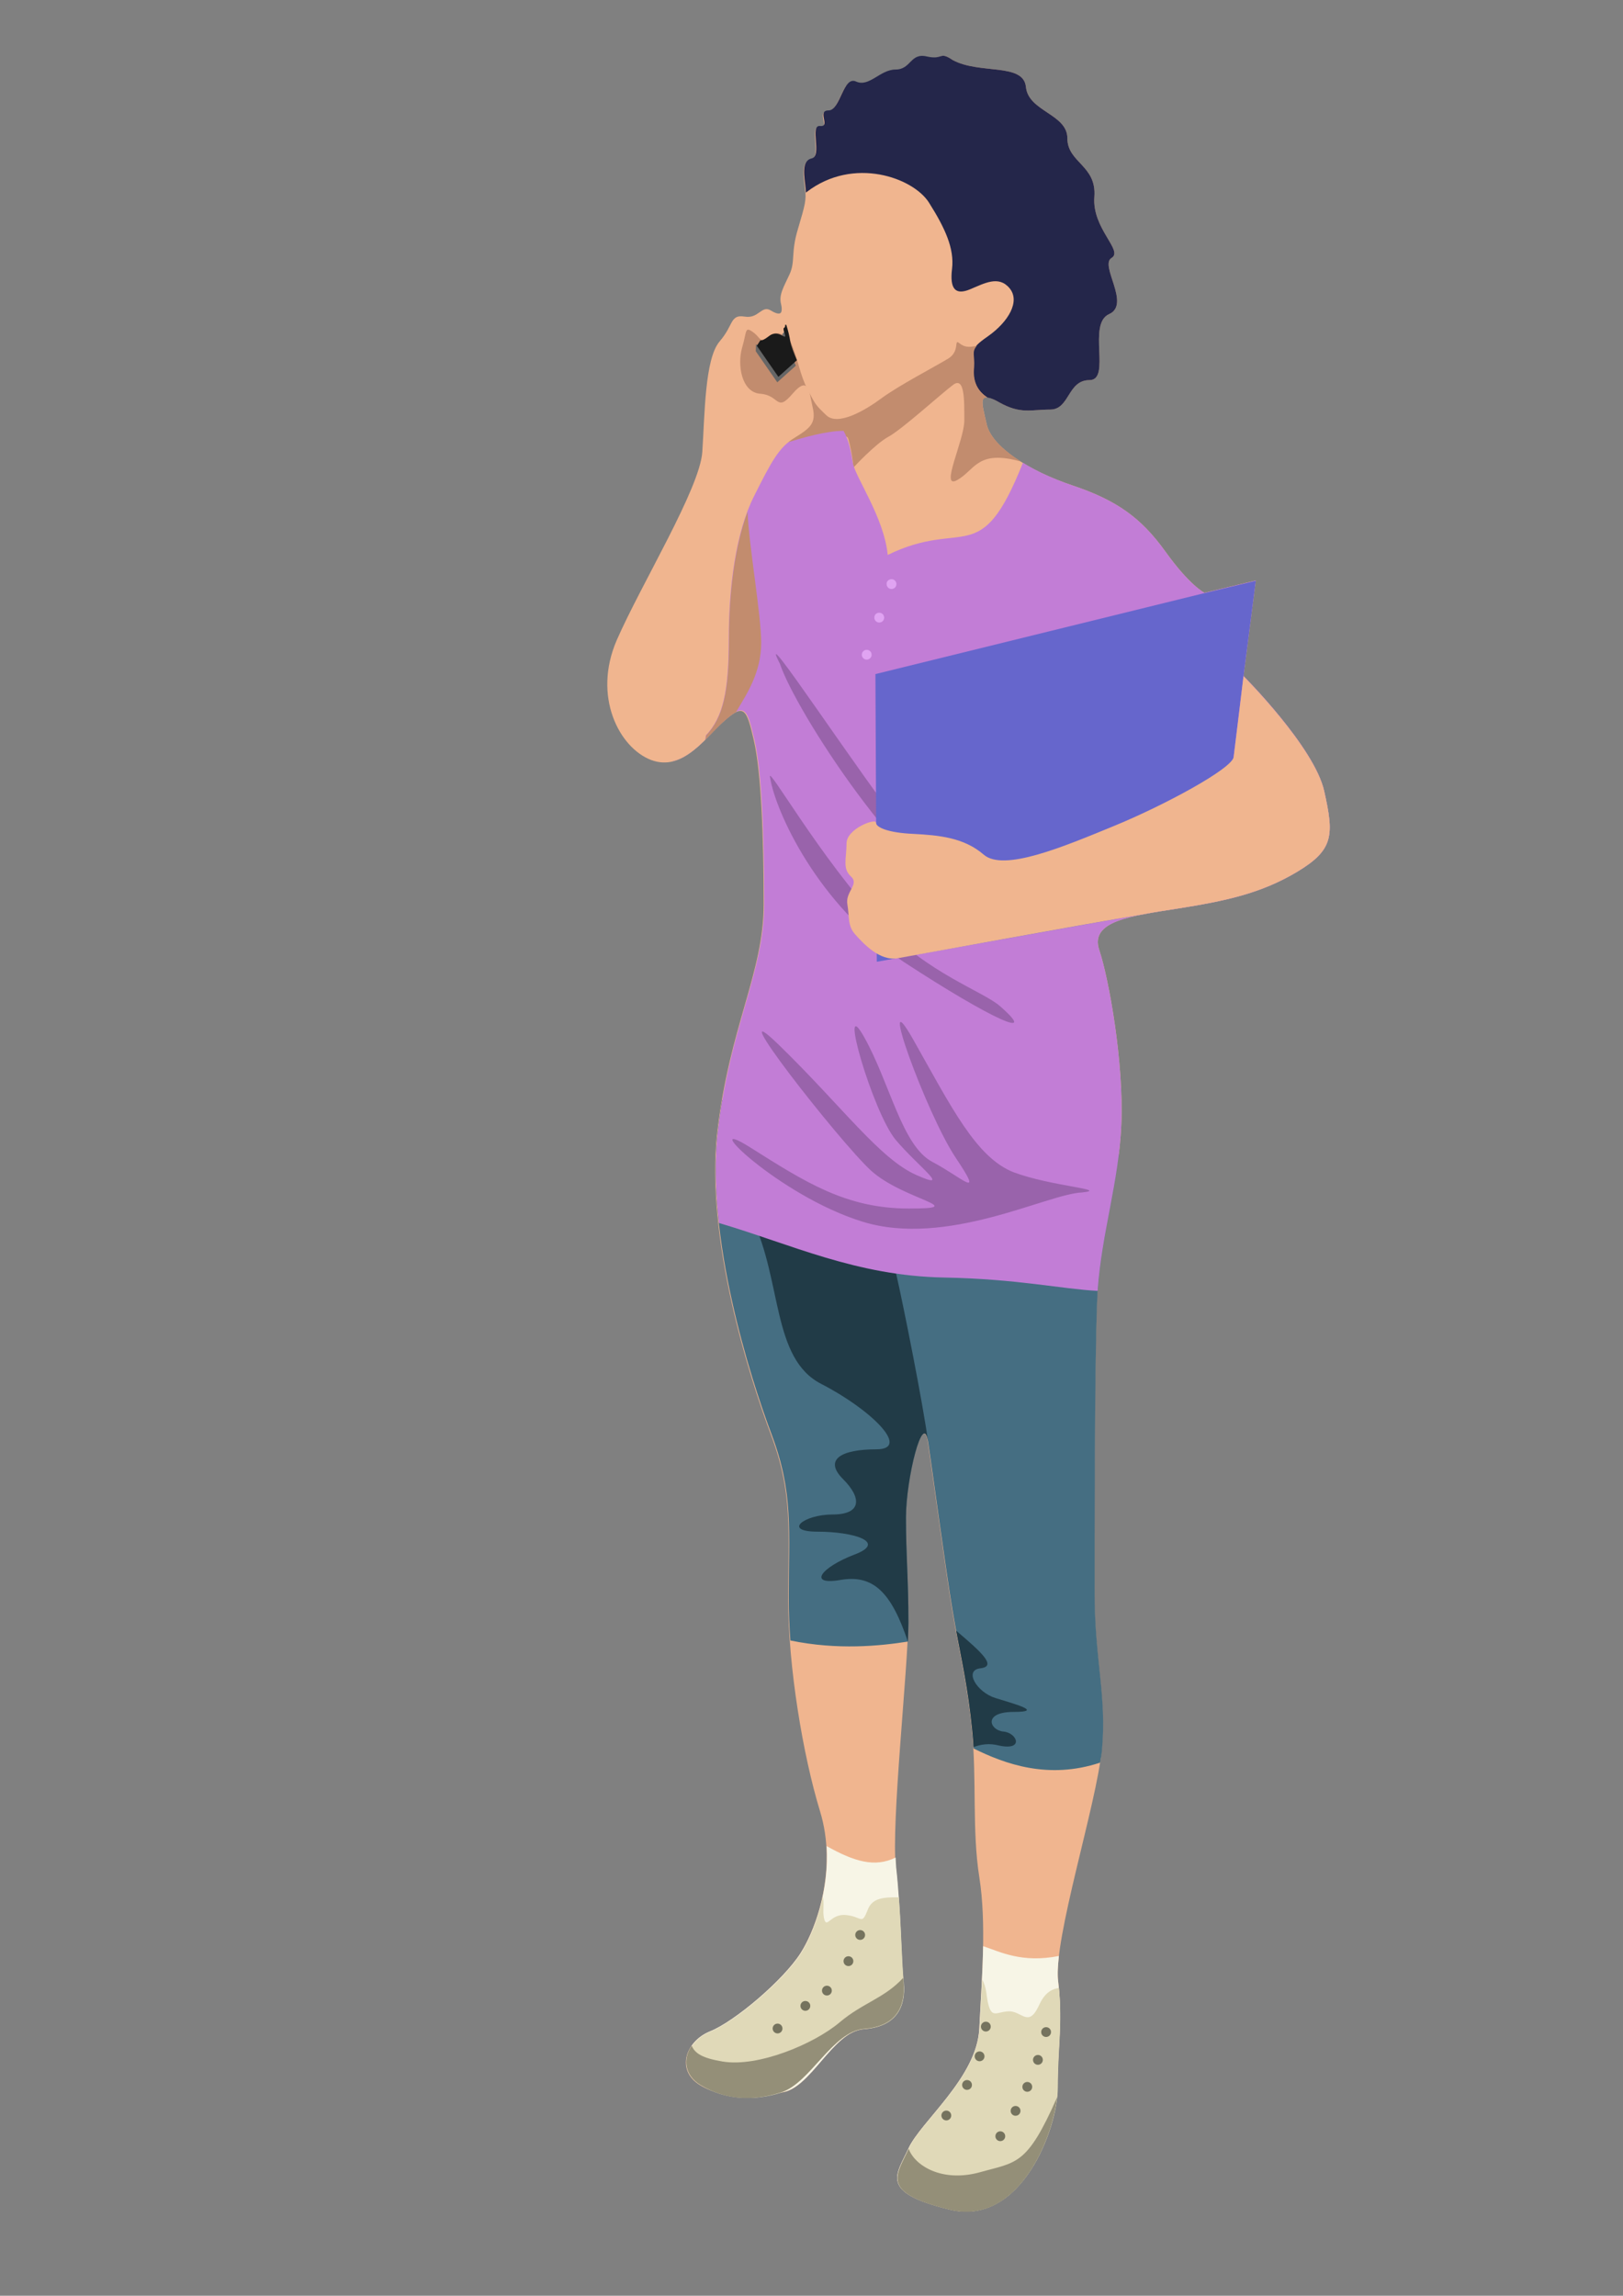 <?xml version="1.0" encoding="utf-8"?>
<!-- Generator: Adobe Illustrator 19.2.1, SVG Export Plug-In . SVG Version: 6.00 Build 0)  -->
<svg version="1.1" id="Ebene_1" xmlns="http://www.w3.org/2000/svg" xmlns:xlink="http://www.w3.org/1999/xlink" x="0px" y="0px"
	 viewBox="0 0 595.3 841.9" style="enable-background:new 0 0 595.3 841.9;" xml:space="preserve">
<rect x="0" y="0" width="595.3" height="841.9" fill="#808080" stroke="none"/>
<style type="text/css">
	.st0{fill-rule:evenodd;clip-rule:evenodd;fill:#F0B58F;}
	.st1{fill-rule:evenodd;clip-rule:evenodd;fill:#24264A;}
	.st2{fill-rule:evenodd;clip-rule:evenodd;fill:#C28C6E;}
	.st3{fill-rule:evenodd;clip-rule:evenodd;fill:#456E82;}
	.st4{fill-rule:evenodd;clip-rule:evenodd;fill:#213B47;}
	.st5{fill-rule:evenodd;clip-rule:evenodd;fill:#C27DD6;}
	.st6{fill-rule:evenodd;clip-rule:evenodd;fill:#666666;}
	.st7{fill-rule:evenodd;clip-rule:evenodd;fill:#1A1A1A;}
	.st8{fill-rule:evenodd;clip-rule:evenodd;fill:#9963AB;}
	.st9{fill-rule:evenodd;clip-rule:evenodd;fill:#6666CC;}
	.st10{fill-rule:evenodd;clip-rule:evenodd;fill:#F7F5E6;}
	.st11{fill-rule:evenodd;clip-rule:evenodd;fill:#E0D9B8;}
	.st12{fill-rule:evenodd;clip-rule:evenodd;fill:#75735E;}
	.st13{fill-rule:evenodd;clip-rule:evenodd;fill:#E0A3F2;}
	.st14{fill-rule:evenodd;clip-rule:evenodd;fill:#948F78;}
</style>
<g>
	<path class="st0" d="M349.4,22c9.9,5.4,26,0.9,26.9,9.9c0.9,9,15.2,9.9,15.2,18.8c0,9,10.8,9.9,9.9,21.5
		c-0.9,11.7,10.8,19.7,6.3,22.4c-4.5,2.7,7.2,17-0.9,20.6c-8.1,3.6,0.9,24.2-7.2,24.2c-8.1,0-7.2,10.8-14.4,10.8
		c-7.2,0-10.8,1.8-18.8-2.7c-8.1-4.5-6.3,0-4.5,8.1c1.8,8.1,15.2,17,31.4,22.4c16.1,5.4,25.1,11.7,34.1,24.2
		c9,12.6,14.4,15.2,14.4,15.2l18.8-4.5l-4.5,35c0,0,26,26,29.6,42.2c3.6,16.1,3.6,21.5-9.9,29.6c-13.5,8.1-26.9,10.8-43.9,13.5
		c-17,2.7-32.3,4.5-28.7,15.2c3.6,10.8,9,41.3,8.1,63.7c-0.9,22.4-8.1,42.2-9,65.5c-0.9,23.3-0.9,82.5-0.9,106.7
		c0,24.2,4.5,37.7,2.7,57.4c-1.8,19.7-17.8,69.4-16,84.7c1.8,15.2-0.2,23.8-0.2,39.1c0,15.2-13.5,51.1-39.5,44.8
		c-26-6.3-19.7-12.6-15.2-22.4c4.5-9.9,25.1-26,26-43.9c0.9-17.9,2.7-38.6,0-55.6c-2.7-17-0.9-35.9-2.7-53.8
		c-1.8-17.9-4.5-27.8-7.2-43.9c-2.7-16.1-7.2-50.2-9-61.9c-1.8-11.7-8.1,13.5-8.1,27.8c0,14.3,0.9,22.4,0.9,38.6s-6.3,73.5-4.5,89.7
		c1.8,16.1,1.8,33.2,2.7,42.2c0.9,9-2.7,16.1-14.4,17c-11.7,0.9-19.7,22.4-30.5,23.3c-10.8,0.9-20.6,2.7-29.6-2.7
		c-9-5.4-5.4-16.1,3.6-19.7c9-3.6,26.9-18.8,33.2-28.7c6.3-9.9,13.5-31.4,7.2-52c-6.3-20.6-11.7-52.9-11.7-78s1.8-38.6-6.3-60.1
		c-8.1-21.5-24.2-72.6-19.7-111.2c4.5-38.6,17-58.3,17-83.4c0-25.1-0.9-48.4-3.6-60.1c-2.7-11.7-3.6-13.5-10.8-7.2
		c-7.2,6.3-15.2,18.8-26.9,14.4c-11.7-4.5-21.5-23.3-12.6-43.9c9-20.6,30.5-55.6,31.4-69.1c0.9-13.5,0.9-34.1,6.3-40.4
		c5.4-6.3,3.6-9.7,8.9-8.9c5.3,0.9,6.2-4.4,9.7-2.2c3.5,2.2,4.8,0.9,4-2.6c-0.9-3.5,0.9-6.2,3.1-11c2.2-4.8,0.4-7.9,3.1-16.7
		c2.6-8.8,3.1-10.6,2.6-14.5c-0.4-4-1.8-10.1,2.2-11c4-0.9-0.9-12.3,3.1-11.9c4,0.4-1.3-5.7,3.1-5.7c4.4,0,5.3-12.8,10.1-10.6
		c4.8,2.2,8.8-4.4,14.5-4.4c5.7,0,5.3-6.2,11.4-4.8C346.1,22.1,344.4,18.6,349.4,22"/>
	<path class="st1" d="M349.4,22c9.9,5.4,26,0.9,26.9,9.9c0.9,9,15.2,9.9,15.2,18.8c0,9,10.8,9.9,9.9,21.5
		c-0.9,11.7,10.8,19.7,6.3,22.4c-4.5,2.7,7.2,17-0.9,20.6c-8.1,3.6,0.9,24.2-7.2,24.2c-8.1,0-7.2,10.8-14.4,10.8
		c-7.2,0-10.8,1.8-18.8-2.7c-1.9-1.1-3.3-1.6-4.2-1.7c-3.9-2.5-5.5-6.2-5.1-11.1c0.4-6.2-2.2-6.2,5.3-11.4
		c7.5-5.3,11.9-12.8,7.9-17.6c-4-4.8-9.2-1.8-14.5,0.4c-5.3,2.2-7.5,0-6.6-7.5c0.9-7.5-2.6-15-8.4-24.2c-5.7-9.2-27.7-17.2-44.9-4
		c-0.1,0.1-0.2,0.2-0.3,0.2c0-0.5-0.1-1-0.1-1.5c-0.4-4-1.8-10.1,2.2-11c4-0.9-0.9-12.3,3.1-11.9c4,0.4-1.3-5.7,3.1-5.7
		c4.4,0,5.3-12.8,10.1-10.6c4.8,2.2,8.8-4.4,14.5-4.4c5.7,0,5.3-6.2,11.4-4.8C346.1,22.1,344.4,18.6,349.4,22"/>
	<path class="st2" d="M362.2,145.8c-3-0.4-1.7,3.7-0.3,9.8c1,4.5,5.7,9.3,12.5,13.6c-0.6-0.1-1.1-0.2-1.7-0.4
		c-14.4-3.5-15.3,3.8-21.7,7.3c-6.4,3.5,2.7-14.6,2.7-21.9c0-7.3,0.2-16.4-4.2-13c-4.4,3.3-18.8,16.4-23.7,19
		c-4.9,2.7-12.8,11.3-12.8,11.3s-0.2-4.6-1.8-10.4c-1.5-5.7-13.8,13.7-16.7,8.4c-2.9-5.3-13.5,1.4-13.5,1.4l-13.2-25.3l2.9-25.4
		l11.3-0.2c0,0,5.1-1.5,8,5.3c2.9,6.9,3.3,11.9,6.2,17.5c2.9,5.5,2.7,5.5,6.9,9.5c4.2,4,14.1-1.7,20.3-6.3
		c6.2-4.6,20-11.8,24.4-14.5c4.4-2.7,2-7.3,4-5.7c1.9,1.5,3.4,1.7,6.5,1c-2,2.3-0.7,3.5-1,7.9C356.8,139.6,358.3,143.3,362.2,145.8"
		/>
	<path class="st3" d="M410.4,423.3c-2.2,18-7.3,34.9-8,54.3c-0.9,23.3-0.9,82.5-0.9,106.7c0,24.2,4.5,37.7,2.7,57.4
		c-0.1,1.4-0.4,3-0.7,4.7c-19,6.3-34.9,0.5-46.4-5.2c-0.1-2.2-0.3-4.5-0.5-6.7c-1.8-17.9-4.5-27.8-7.2-43.9
		c-2.7-16.1-7.2-50.2-9-61.9c-1.8-11.7-8.1,13.5-8.1,27.8c0,14.3,0.9,22.4,0.9,38.6c0,1.8-0.1,4.2-0.2,6.9
		c-10.2,1.6-25.7,3.2-43.1-0.4c-0.4-5.3-0.6-10.5-0.6-15.5c0-25.1,1.8-38.6-6.3-60.1c-8.1-21.5-24.2-72.6-19.7-111.2
		c0.5-4,1-7.8,1.6-11.4L410.4,423.3z"/>
	<path class="st4" d="M340.4,528.7c-1.8-11.7-8.1,13.5-8.1,27.8c0,14.3,0.9,22.4,0.9,38.6c0,1.8-0.1,4.2-0.2,6.9
		c-6-17.8-12.5-24.7-24.7-22.6c-12.2,2.1-7.2-4.6,5.1-9.3c12.2-4.6-0.4-8.4-13.5-8.4c-13,0-5.1-6.3,5.5-6.3c10.5,0,10.9-5.9,3.8-13
		s-0.8-10.9,12.2-10.9c13,0-2.1-14.7-20.2-24c-18.1-9.3-14.3-37.5-25.3-60.6c-10.9-23.1,50.1,8.4,52.8,20.2S338.6,515,340.4,528.7"
		/>
	<path class="st5" d="M375.2,169.7c5.1,3.2,11.4,6,18.1,8.3c16.1,5.4,25.1,11.7,34.1,24.2c9,12.6,14.4,15.2,14.4,15.2l18.8-4.5
		l-4.5,35c0,0,26,26,29.6,42.2c3.6,16.1,3.6,21.5-9.9,29.6c-13.5,8.1-26.9,10.8-43.9,13.5c-17,2.7-32.3,4.5-28.7,15.2
		c3.6,10.8,9,41.3,8.1,63.7c-0.8,21.1-7.2,39.8-8.7,61.3c-13.3-0.7-29.4-4.4-56.3-4.9c-32.3-0.6-56.1-12.2-82.6-20
		c-1.3-11.6-1.6-23.1-0.4-33.7c4.5-38.6,17-58.3,17-83.4c0-25.1-0.9-48.4-3.6-60.1c-2.7-11.7-3.6-13.5-10.8-7.2
		c-5.5,4.8-11.5,13.3-19.3,15c3.8-16,6.6-26.5,6.6-26.5l20.6-84.9c0,0,23.4-9.7,35.6-9.7c1.8,3.2,2.6,6.7,3.4,11.7
		c0.8,5.1,11.5,20.1,12.8,33.8C353.8,189.8,359.5,209.2,375.2,169.7"/>
	<path class="st0" d="M258.7,271.3c-5.5,5.4-11.7,10.2-19.6,7.1c-11.7-4.5-21.5-23.3-12.6-43.9c9-20.6,30.5-55.6,31.4-69.1
		c0.9-13.5,0.9-34.1,6.3-40.4c5.4-6.3,3.6-9.7,8.9-8.9c5.3,0.9,6.2-4.4,9.7-2.2c2.7,1.7,4.1,1.3,4.2-0.5c3.1,9.9-0.2,4.6,1.1,8.4
		c1.3,4-1.8-1.8-5.7,1.3c-4,3.1-3.1,0.9-6.2-1.3c-3.1-2.2-2.2-0.4-4,5.7c-1.8,6.2-0.3,16.4,6.7,16.9c7.1,0.5,5.8,7,11.8,0
		c6-7,6.1-0.6,7.4,5.1c1.3,5.7-0.9,7.5-6.6,11c-5.7,3.5-8.4,8.4-15,21.6c-6.6,13.2-9.2,33-9.2,52.4c0,19.4-2.2,28.6-8.4,35.2
		L258.7,271.3z"/>
	<path class="st6" d="M277.3,126.3l-0.1,2.5l7.9,11.4l6.8-6.1c-1.2-2.8-2.1-5.3-2.4-6.7c-0.3-2-0.8-4.1-1.5-6.3l-0.4,0
		c0.1,1.9-1.2,0.2-0.3,2.9c1.3,4-2.9-0.9-5.7,1.3C278.8,127.5,277.9,126.5,277.3,126.3"/>
	<path class="st7" d="M278.9,124.8l-1.3,2l7.9,11.4l6.8-6.1c-1.2-2.8-2.1-5.3-2.4-6.7c-0.3-2-0.8-4.1-1.5-6.3l-0.4,0
		c0.1,1.9-1.2,0.2-0.3,2.9c1.3,4-1.8-1.8-5.7,1.3C280.3,124.6,279.5,124.9,278.9,124.8"/>
	<path class="st2" d="M270,261.1c-1.1,0.6-2.4,1.6-4,3c-2.3,2-4.7,4.7-7.3,7.2l0.3-1.6c6.2-6.6,8.4-15.8,8.4-35.2
		c0-16.8,2-33.9,6.8-46.8c0.4,11.8,5,37.7,5,48c0,10.9-5.3,18.8-8.8,24.7C270.2,260.7,270.1,260.9,270,261.1"/>
	<path class="st8" d="M396.9,437.3c-12.8,0.5-49.6,20.3-80.6,10.7c-31-9.6-61.4-40-41.1-27.2c20.3,12.8,35.2,22.4,58.2,22.4
		c23,0-2.1-3.2-13.9-13.9c-11.7-10.7-56.6-68.3-33.6-45.9c23,22.4,36.8,41.6,50.2,47.5c13.3,5.9,1.1-2.7-7.5-12.8
		c-8.5-10.1-21.4-55-11.7-37.9c9.6,17.1,13.9,40,25.1,45.9c11.2,5.9,19.2,14.4,8.5-1.6c-10.7-16-29.4-67.8-15.5-43.2
		c13.9,24.6,23,43.2,36.8,48.6C385.7,435.1,407.1,436.2,396.9,437.3"/>
	<path class="st8" d="M286.1,243.5c5.5,16.6,44.9,78.7,75.6,93.4c30.7,14.7-15.4-14.7-30.1-32.6
		C316.9,286.5,276.3,224.4,286.1,243.5"/>
	<path class="st8" d="M282.5,285.3c1.8,11.7,17.2,46.7,49.2,67.6c32,20.9,49.8,28.9,35,16c-6.1-5.3-26.5-12.1-42.9-29.6
		C300.5,314.5,280.7,278.8,282.5,285.3"/>
	<polygon class="st9" points="441.8,217.5 460.6,213 456.1,248 447.8,315.7 421.3,334.9 321.6,352.7 321.1,247.2 	"/>
	<path class="st0" d="M456.1,248c0.4,0.4,26,26.1,29.6,42.1c3.6,16.1,3.6,21.5-9.9,29.6c-13.5,8.1-26.9,10.8-43.9,13.5
		c-4.4,0.7-8.6,1.3-12.5,2.1l0,0c-23.8,4-83.4,14.9-90.1,16.1c-6.7,1.2-12.7-5.5-15.6-8.7c-2.9-3.2-2.1-6.5-2.9-11.1
		c-0.8-4.6,4.5-7.3,1.3-10.2c-3.2-2.9-1.6-6.7-1.6-12.1c0-5.4,10.8-9.4,10.8-7.6c0,1.7,4.4,3.7,13.7,4.1c9.3,0.5,18.5,1.3,25.8,7.6
		c7.3,6.4,29.3-2.9,47.8-10.5c18.5-7.6,43.3-21,43.9-25.3C453,273.6,455.1,256.6,456.1,248"/>
	<path class="st4" d="M357.1,640.7c-0.1-2.1-0.3-4.1-0.5-6.2c-1.5-15-3.6-24.4-5.9-36.5c9.3,7.9,15.1,13.1,8.9,13.8
		c-6.2,0.7-1.3,8.8,5.5,10.9c6.7,2.1,18.1,5.1,6.7,5.1c-11.4,0-8.8,6.7-3.8,7.2c5.1,0.4,7.8,7.2-1.7,5.1
		C362.8,639.2,359.7,639.7,357.1,640.7"/>
	<path class="st10" d="M328.5,681.2c0.1,1.4,0.1,2.6,0.2,3.6c1.8,16.1,1.8,33.2,2.7,42.2c0.9,9-2.7,16.1-14.4,17
		c-11.7,0.9-19.7,22.4-30.5,23.3c-10.8,0.9-20.6,2.7-29.6-2.7c-9-5.4-5.4-16.1,3.6-19.7c9-3.6,26.9-18.8,33.2-28.7
		c5-7.8,10.5-23,9.5-39.2C313.2,682.6,320.8,685,328.5,681.2L328.5,681.2z M388.4,717.3c-0.4,3.7-0.6,6.8-0.3,9.1
		c1.8,15.2-0.2,23.8-0.2,39.1c0,15.2-13.5,51.1-39.5,44.8c-26-6.3-19.7-12.6-15.2-22.4c4.5-9.9,25.1-26,26-43.9
		c0.5-9.6,1.2-20.1,1.4-30.3C366.7,715.7,374.7,720,388.4,717.3z"/>
	<path class="st11" d="M388.4,729c1.3,13.7-0.4,22.1-0.4,36.5c0,15.2-13.5,51.1-39.5,44.8c-26-6.3-19.7-12.6-15.2-22.4
		c4.5-9.9,25.1-26,26-43.9c0.3-5.8,0.7-11.8,1-17.9c0.7,1.1,1.2,2.7,1.5,4.8c1.3,10.5,3.2,6.9,8,6.7c4.9-0.3,7.3,6.1,11.1-1.8
		C383,731.1,385.2,729.6,388.4,729"/>
	<path class="st11" d="M329.7,695.8c-5.8-0.1-9.8,0.3-11.4,4.5c-2.3,5.9-2,2.6-7.9,2c-5.9-0.7-7.2,5.6-8.2,1
		c-0.5-2.5,0.2-5.4-0.4-7.7c-1.8,8.6-5,16-8,20.7c-6.3,9.9-24.2,25.1-33.2,28.7c-9,3.6-12.6,14.4-3.6,19.7c9,5.4,19.5,5.9,29.6,2.7
		c10.1-3.2,18.8-22.4,30.5-23.3c11.7-0.9,15.2-8.1,14.4-17C330.8,720,330.6,708.2,329.7,695.8"/>
	<path class="st12" d="M383.7,743.4c1,0,1.8,0.8,1.8,1.8c0,1-0.8,1.8-1.8,1.8c-1,0-1.8-0.8-1.8-1.8
		C381.9,744.2,382.7,743.4,383.7,743.4"/>
	<path class="st12" d="M380.7,753.6c1,0,1.8,0.8,1.8,1.8c0,1-0.8,1.8-1.8,1.8c-1,0-1.8-0.8-1.8-1.8
		C378.9,754.4,379.7,753.6,380.7,753.6"/>
	<path class="st12" d="M376.8,763.5c1,0,1.8,0.8,1.8,1.8c0,1-0.8,1.8-1.8,1.8c-1,0-1.8-0.8-1.8-1.8
		C375,764.3,375.8,763.5,376.8,763.5"/>
	<path class="st12" d="M372.5,772.3c1,0,1.8,0.8,1.8,1.8s-0.8,1.8-1.8,1.8c-1,0-1.8-0.8-1.8-1.8S371.5,772.3,372.5,772.3"/>
	<path class="st12" d="M366.9,781.6c1,0,1.8,0.8,1.8,1.8c0,1-0.8,1.8-1.8,1.8c-1,0-1.8-0.8-1.8-1.8
		C365.1,782.4,365.9,781.6,366.9,781.6"/>
	<path class="st12" d="M347.1,774c1,0,1.8,0.8,1.8,1.8c0,1-0.8,1.8-1.8,1.8c-1,0-1.8-0.8-1.8-1.8C345.3,774.8,346.1,774,347.1,774"
		/>
	<path class="st12" d="M354.7,762.8c1,0,1.8,0.8,1.8,1.8c0,1-0.8,1.8-1.8,1.8c-1,0-1.8-0.8-1.8-1.8
		C352.9,763.6,353.7,762.8,354.7,762.8"/>
	<path class="st12" d="M359.3,752.3c1,0,1.8,0.8,1.8,1.8c0,1-0.8,1.8-1.8,1.8c-1,0-1.8-0.8-1.8-1.8
		C357.5,753.1,358.3,752.3,359.3,752.3"/>
	<path class="st12" d="M361.6,741.4c1,0,1.8,0.8,1.8,1.8c0,1-0.8,1.8-1.8,1.8c-1,0-1.8-0.8-1.8-1.8
		C359.8,742.2,360.6,741.4,361.6,741.4"/>
	<path class="st12" d="M315.5,707.8c1,0,1.8,0.8,1.8,1.8c0,1-0.8,1.8-1.8,1.8c-1,0-1.8-0.8-1.8-1.8
		C313.7,708.6,314.5,707.8,315.5,707.8"/>
	<path class="st12" d="M311.2,717.4c1,0,1.8,0.8,1.8,1.8c0,1-0.8,1.8-1.8,1.8c-1,0-1.8-0.8-1.8-1.8
		C309.4,718.2,310.2,717.4,311.2,717.4"/>
	<path class="st12" d="M303.3,728.2c1,0,1.8,0.8,1.8,1.8c0,1-0.8,1.8-1.8,1.8c-1,0-1.8-0.8-1.8-1.8
		C301.5,729,302.3,728.2,303.3,728.2"/>
	<path class="st12" d="M285.2,742.1c1,0,1.8,0.8,1.8,1.8c0,1-0.8,1.8-1.8,1.8c-1,0-1.8-0.8-1.8-1.8
		C283.4,742.9,284.2,742.1,285.2,742.1"/>
	<path class="st12" d="M295.4,733.8c1,0,1.8,0.8,1.8,1.8c0,1-0.8,1.8-1.8,1.8c-1,0-1.8-0.8-1.8-1.8
		C293.6,734.6,294.4,733.8,295.4,733.8"/>
	<path class="st13" d="M327,212.4c1,0,1.8,0.8,1.8,1.8c0,1-0.8,1.8-1.8,1.8s-1.8-0.8-1.8-1.8C325.1,213.2,326,212.4,327,212.4"/>
	<path class="st13" d="M322.5,224.7c1,0,1.8,0.8,1.8,1.8s-0.8,1.8-1.8,1.8c-1,0-1.8-0.8-1.8-1.8S321.4,224.7,322.5,224.7"/>
	<path class="st13" d="M317.9,238.3c1,0,1.8,0.8,1.8,1.8c0,1-0.8,1.8-1.8,1.8c-1,0-1.8-0.8-1.8-1.8
		C316.1,239.1,316.9,238.3,317.9,238.3"/>
	<path class="st14" d="M331.3,725.3c-7,7.6-14.8,9.1-23.4,16.4c-9.4,7.9-29.9,16.5-42.9,14.3c-7.2-1.2-10.1-2.9-11.3-5.8
		c-3.2,4.7-2.8,10.7,3.2,14.4c9,5.4,18.7,6.2,29.6,2.7c10.9-3.5,18.8-22.4,30.5-23.3c11.7-0.9,15.2-8.1,14.4-17
		C331.4,726.4,331.4,725.9,331.3,725.3"/>
	<path class="st14" d="M387.7,769.2c-1.8,16.6-15.1,47-39.2,41.2c-26-6.3-19.7-12.6-15.2-22.4c2.1,6,11.9,12.4,25.8,8.7
		C372.9,792.8,376.6,794.4,387.7,769.2"/>
</g>
</svg>
